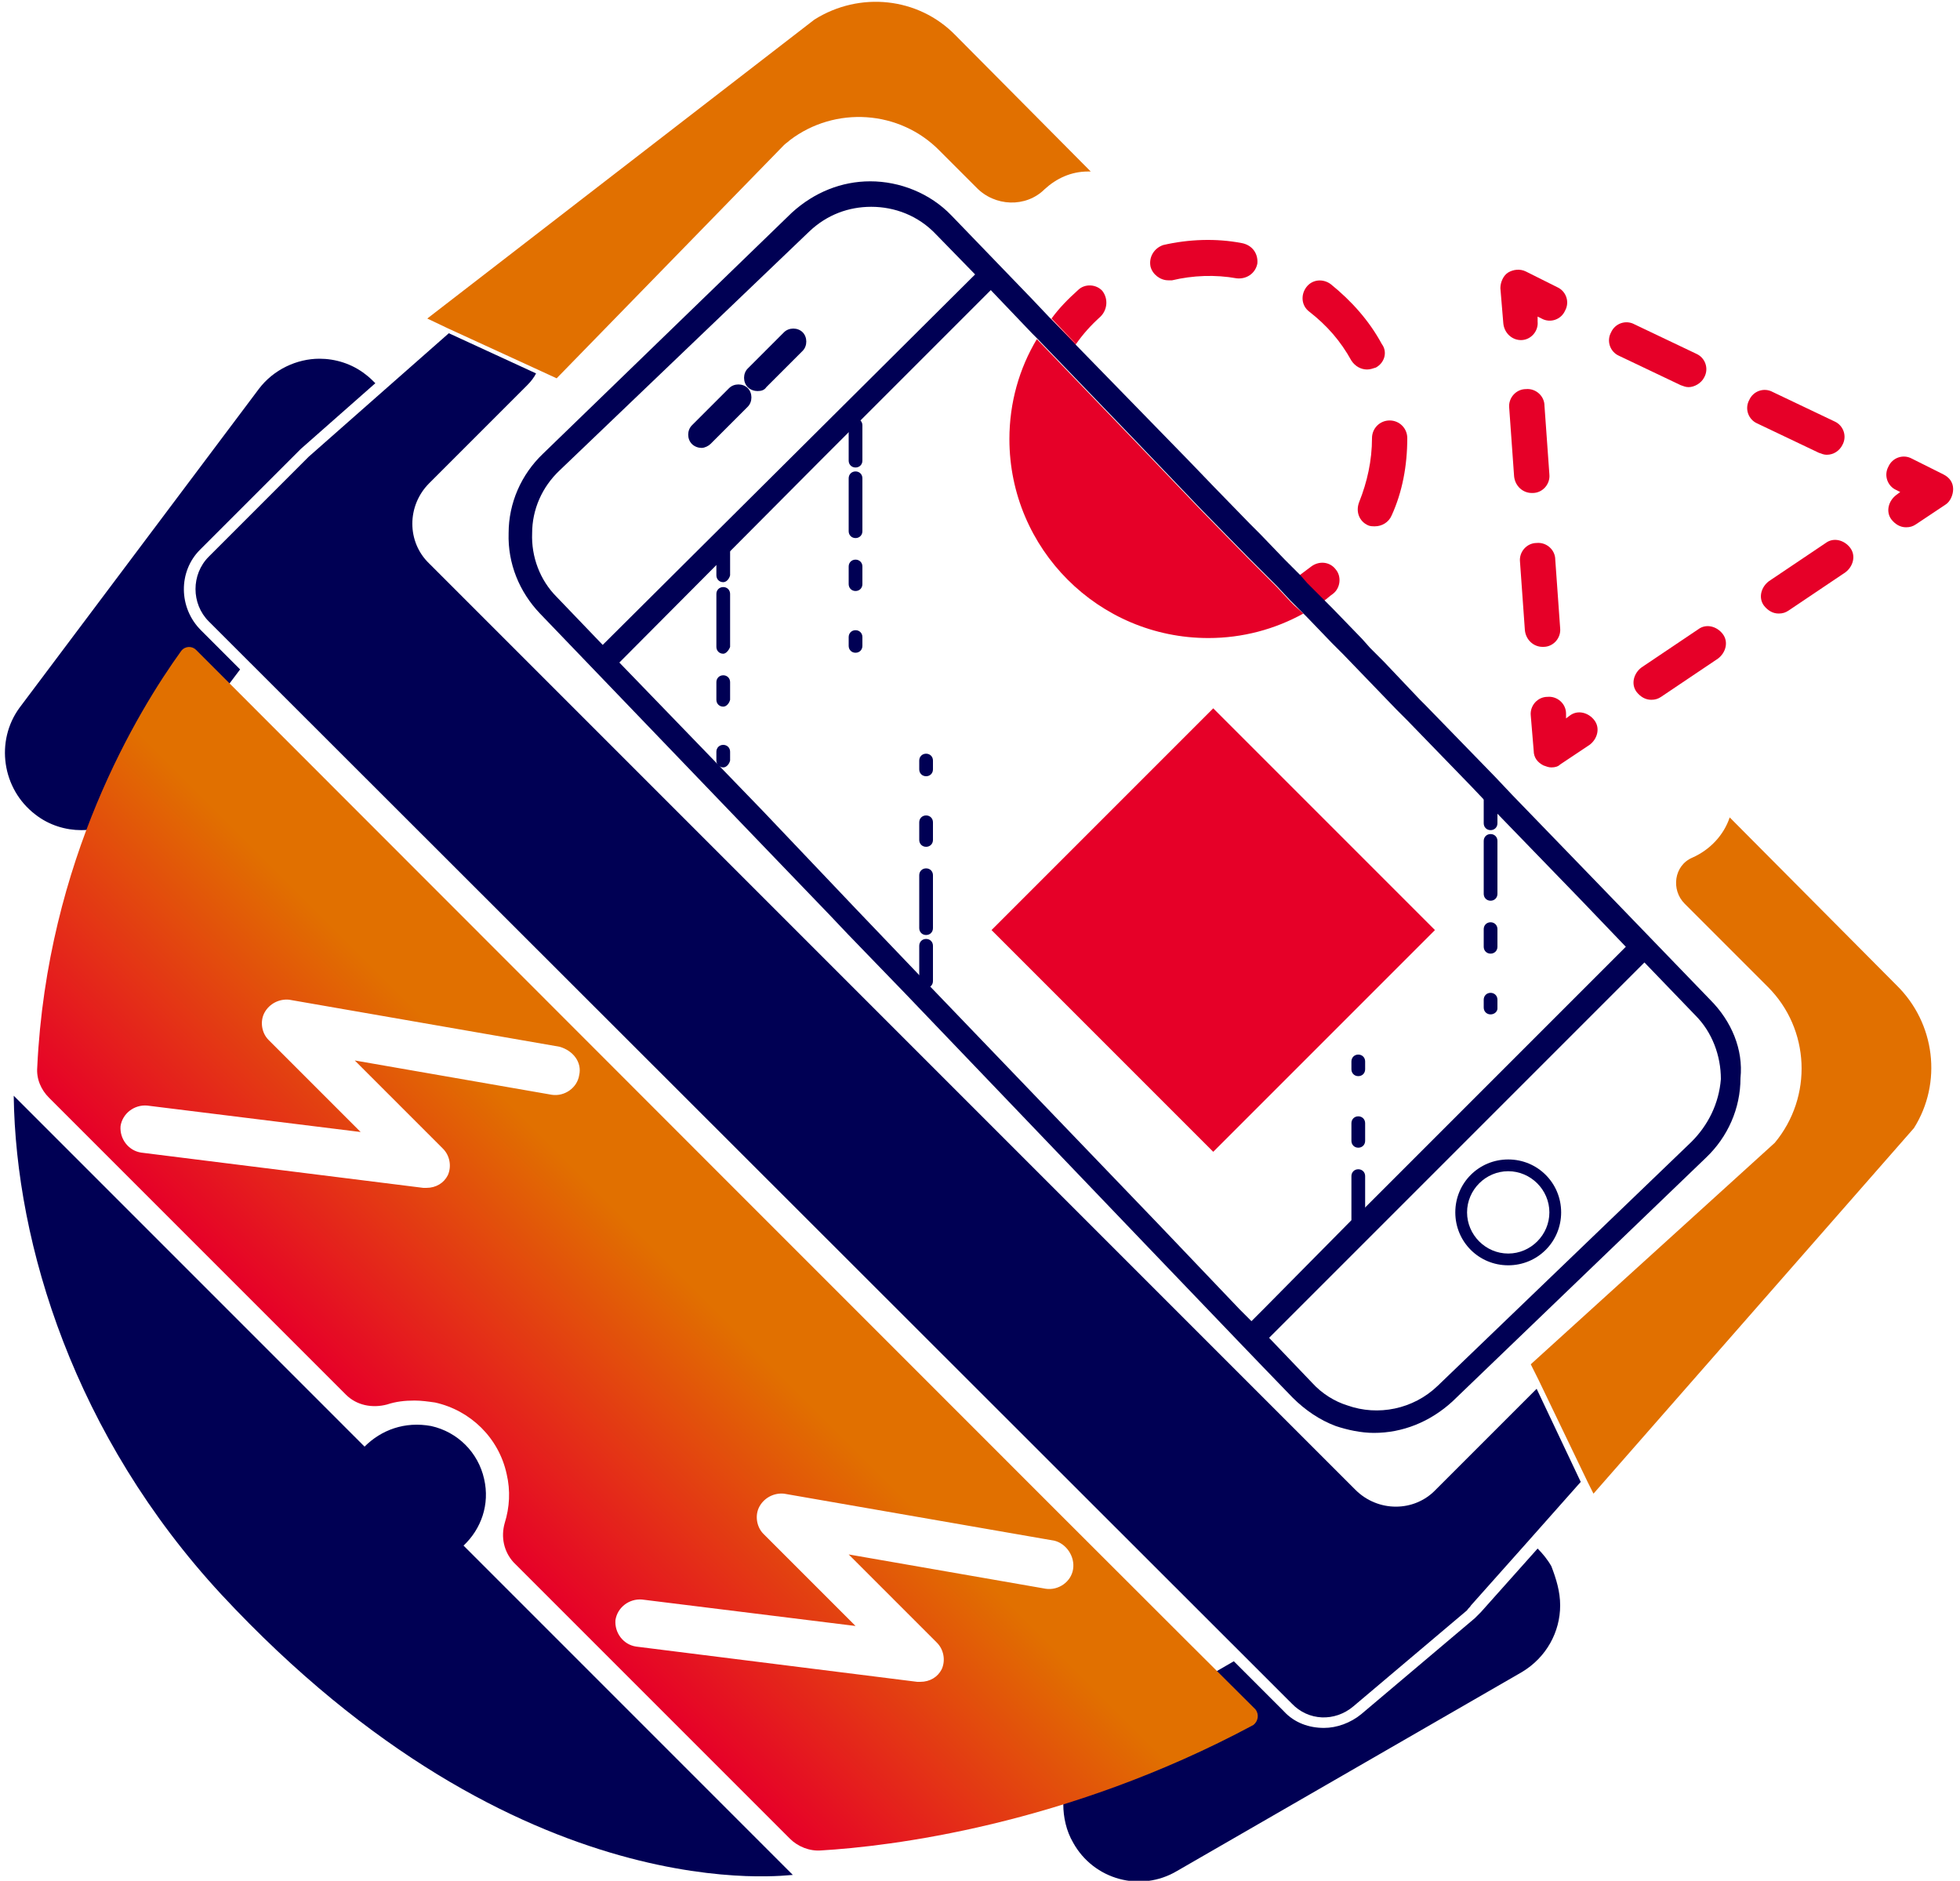 <?xml version="1.0" encoding="utf-8"?>
<!-- Generator: Adobe Illustrator 22.1.0, SVG Export Plug-In . SVG Version: 6.00 Build 0)  -->
<svg version="1.1" id="Layer_1" xmlns="http://www.w3.org/2000/svg" xmlns:xlink="http://www.w3.org/1999/xlink" x="0px" y="0px"
	 viewBox="0 0 200 191.9" style="enable-background:new 0 0 200 191.9;" xml:space="preserve">
<style type="text/css">
	.st0{fill:#E60028;}
	.st1{fill:#000054;}
	.st2{fill:url(#SVGID_1_);}
	.st3{fill:#E17000;}
</style>
<g>
	<g>
		<path class="st0" d="M134.3,60.5l-0.8-0.8l-0.7-0.8l-0.2-0.2c-0.7,0.5-1.4,0.9-2.1,1.2l1.4,1.5l0.2,0.2l0.2,0.2l0.8,0.8
			c0.7-0.4,1.4-0.8,2.1-1.3L134.3,60.5z M107.2,32.5L107.2,32.5c-0.3,0.3-0.5,0.6-0.7,1c-0.2,0.3-0.4,0.7-0.6,1l2.6,2.7
			c0.4-0.7,0.8-1.4,1.3-2.1v0L107.2,32.5z"/>
		<path class="st0" d="M143.6,44.7L143.6,44.7c0,2.8-0.5,5.5-1.6,7.9c-0.3,0.7-1,1.1-1.7,1.1c-0.2,0-0.5,0-0.7-0.1
			c-0.9-0.4-1.3-1.4-0.9-2.4c0.8-2,1.3-4.2,1.3-6.5c0-1,0.8-1.8,1.8-1.8C142.8,42.9,143.6,43.7,143.6,44.7z"/>
		<path class="st0" d="M140.4,37.5c-0.3,0.1-0.6,0.2-0.9,0.2c-0.6,0-1.2-0.3-1.6-0.9c-1.1-2-2.5-3.6-4.3-5c-0.8-0.6-0.9-1.7-0.3-2.5
			c0.6-0.8,1.7-0.9,2.5-0.3c2.1,1.7,3.9,3.7,5.2,6.1C141.6,35.9,141.3,37,140.4,37.5z"/>
		<path class="st0" d="M128.3,26.9c-0.2,1-1.1,1.6-2.1,1.5c-2.2-0.4-4.5-0.3-6.6,0.2c-0.1,0-0.3,0-0.4,0c-0.8,0-1.6-0.6-1.8-1.4
			c-0.2-1,0.4-1.9,1.3-2.2c2.6-0.6,5.4-0.7,8-0.2C127.8,25,128.4,25.9,128.3,26.9z"/>
		<path class="st0" d="M136,60.6c-0.3,0.2-0.6,0.5-0.9,0.7l-0.8-0.8l-0.8-0.8l-0.7-0.8l-0.2-0.2c0.4-0.3,0.8-0.6,1.2-0.9
			c0.8-0.6,1.9-0.5,2.5,0.3C136.9,58.8,136.8,60,136,60.6z"/>
		<path class="st0" d="M112.3,32.3c-1,0.9-1.8,1.8-2.5,2.8l-2.5-2.6l0,0c0.8-1.1,1.7-2,2.7-2.9c0.7-0.7,1.9-0.6,2.5,0.1
			C113.1,30.5,113,31.6,112.3,32.3z"/>
	</g>
	<g>
		<path class="st1" d="M159.2,163.8c0,2.7-1.4,5.3-3.9,6.8l-35.2,20.3c-3.7,2.2-8.5,0.9-10.6-2.9c-0.7-1.2-1-2.6-1-3.9
			c0-2.7,1.4-5.3,3.9-6.8l13.5-7.8l5.1,5.1c1.1,1.2,2.6,1.7,4.1,1.7c1.3,0,2.7-0.5,3.8-1.4l11.6-9.8c0.2-0.2,0.4-0.4,0.6-0.6
			l5.8-6.5c0.5,0.5,1,1.1,1.4,1.8C158.8,161.1,159.2,162.4,159.2,163.8z"/>
	</g>
	<g>
		<path class="st1" d="M20.5,64.3l4,4l-10,13.3c-1.5,2-3.9,3.1-6.2,3.1c-1.6,0-3.3-0.5-4.7-1.6c-3.4-2.6-4.1-7.5-1.6-10.9l24.4-32.5
			c1.5-2,3.9-3.1,6.2-3.1c1.6,0,3.3,0.5,4.7,1.6c0.4,0.3,0.7,0.6,1,0.9l-7.6,6.7c-0.1,0.1-0.2,0.2-0.3,0.3l-10,10
			C18.2,58.3,18.2,62,20.5,64.3z"/>
	</g>
	<g>
		<path class="st1" d="M22.6,162.7c-15-16.2-21-35.7-21.2-50.9l35.8,35.8c1.7-1.7,4.1-2.6,6.8-2.1c2.7,0.6,4.8,2.7,5.4,5.4
			c0.6,2.6-0.3,5.1-2.1,6.8l33.6,33.6C80.9,191.2,53.2,195.6,22.6,162.7z"/>
	</g>
	<g>
		<path d="M1.4,111.3c0,0.1,0,0.2,0,0.4l0,0V111.3z"/>
	</g>
	<g>
		<linearGradient id="SVGID_1_" gradientUnits="userSpaceOnUse" x1="43.733" y1="150.658" x2="74.037" y2="120.354">
			<stop  offset="0" style="stop-color:#E60028"/>
			<stop  offset="0.765" style="stop-color:#E17000"/>
		</linearGradient>
		<path class="st2" d="M128.1,174.4C118,164.4,29.3,75.6,20,66.3c-0.4-0.4-1.1-0.4-1.5,0.1c-4.4,6.1-13.7,21.3-14.7,42.5
			c-0.1,1.2,0.4,2.3,1.2,3.1l30.3,30.3c1.1,1.1,2.7,1.4,4.2,1c0.9-0.3,1.8-0.4,2.8-0.4c0.7,0,1.4,0.1,2.1,0.2
			c3.6,0.8,6.5,3.6,7.3,7.3c0.4,1.7,0.3,3.4-0.2,5c-0.4,1.4-0.1,2.9,0.9,4l28.2,28.2c0.8,0.8,2,1.3,3.2,1.2
			c6.8-0.4,24.9-2.5,44.1-12.8C128.4,175.6,128.5,174.9,128.1,174.4z M59.1,109.7c-0.2,1.3-1.5,2.2-2.8,2l-20.1-3.5l9,9
			c0.7,0.7,0.9,1.8,0.5,2.7c-0.4,0.8-1.2,1.3-2.2,1.3c-0.1,0-0.2,0-0.3,0l-28.8-3.6c-1.3-0.2-2.2-1.4-2.1-2.7
			c0.2-1.3,1.4-2.2,2.7-2.1l21.8,2.7l-9.4-9.4c-0.7-0.7-0.9-1.9-0.4-2.8c0.5-0.9,1.5-1.4,2.5-1.3l27.6,4.8
			C58.5,107.2,59.4,108.4,59.1,109.7z M109.5,160.1c-0.2,1.3-1.5,2.2-2.8,2l-20.1-3.5l9,9c0.7,0.7,0.9,1.8,0.5,2.7
			c-0.4,0.8-1.2,1.3-2.2,1.3c-0.1,0-0.2,0-0.3,0L64.9,168c-1.3-0.2-2.2-1.4-2.1-2.7c0.2-1.3,1.4-2.2,2.7-2.1l21.8,2.7l-9.4-9.4
			c-0.7-0.7-0.9-1.9-0.4-2.8c0.5-0.9,1.5-1.4,2.5-1.3l27.6,4.8C108.8,157.5,109.7,158.8,109.5,160.1z"/>
	</g>
	<g>
		<path class="st1" d="M161.3,151.2l-5.5,6.2l-5.7,6.4c-0.1,0.2-0.3,0.3-0.4,0.5l-11.6,9.8c-1.9,1.6-4.6,1.5-6.3-0.3L21.3,63.4
			c-1.8-1.8-1.8-4.8,0-6.6l10-10c0.1-0.1,0.1-0.1,0.2-0.2l7.6-6.7l6.7-5.9l8.9,4.1c-0.2,0.4-0.5,0.8-0.9,1.2l-10,10
			c-2.3,2.3-2.3,6,0,8.2l94.5,94.5c2.3,2.3,6,2.3,8.2,0l10.3-10.3L161.3,151.2z"/>
	</g>
	<g>
		<path class="st3" d="M97.5,3.6l13.8,13.9c-0.1,0-0.2,0-0.3,0c-1.7,0-3.2,0.7-4.4,1.8c-1.9,1.9-5.1,1.8-7-0.2l-3.7-3.7
			c-4.1-4.2-10.7-4.6-15.3-1.1c-0.2,0.2-0.4,0.3-0.6,0.5L56.8,38.6L55.5,38l-9.8-4.5l-2.1-1L83.1,2C87.7-0.9,93.7-0.3,97.5,3.6z"/>
	</g>
	<g>
		<path class="st3" d="M195.3,115.1l-32.7,37.3l-0.6-1.2l-5-10.4l-0.8-1.6l24.9-22.6c3.9-4.7,3.6-11.6-0.7-15.9l-8.5-8.5
			c-1.4-1.4-1.1-3.9,0.8-4.7c1.8-0.8,3.2-2.3,3.8-4.1l17,17.1C197.5,104.4,198.2,110.5,195.3,115.1z"/>
	</g>
	<g>
		<g>
			<path class="st1" d="M153.9,129.1c-3,0-5.4-2.4-5.4-5.4c0-3,2.4-5.4,5.4-5.4s5.4,2.4,5.4,5.4
				C159.3,126.7,156.9,129.1,153.9,129.1z M153.9,119.5c-2.3,0-4.2,1.9-4.2,4.2c0,2.3,1.9,4.2,4.2,4.2s4.2-1.9,4.2-4.2
				C158.1,121.4,156.2,119.5,153.9,119.5z"/>
		</g>
	</g>
	<g>
		<path class="st1" d="M174.5,102l-11.2-11.6l-9-9.3l-1.7-1.8l-7.1-7.3l-0.6-0.6l-3.7-3.9l-1.4-1.4l-0.8-0.9l-3-3.1l-1-1l-0.8-0.8
			l-0.8-0.8l-0.7-0.8l-0.2-0.2l-1.4-1.4l-2.5-2.6l-1.1-1.1l-3.6-3.7l-2.6-2.7l-11.7-12v0l-2.5-2.6l0,0l-1.8-1.9l-8.2-8.5
			c-2.2-2.3-5.3-3.5-8.3-3.5c-2.9,0-5.7,1.1-8,3.2L55.4,46.3c-2.2,2.1-3.5,5-3.5,8.1c-0.1,3.1,1.1,6,3.2,8.2l22,22.9l7.6,7.9
			l1.8,1.9l5.9,6.1l24.8,25.9l9.3,9.7l2.5,2.6l2.9,3c1.3,1.3,2.8,2.3,4.4,2.9c1.2,0.4,2.6,0.7,3.9,0.7c2.9,0,5.7-1.1,8-3.2
			l25.9-24.9c2.2-2.1,3.5-5,3.5-8.1C177.9,107.1,176.7,104.2,174.5,102z M56.8,60.9c-1.7-1.7-2.6-4.1-2.5-6.5c0-2.4,1-4.7,2.8-6.4
			l25.5-24.4c1.8-1.7,4-2.5,6.3-2.5c2.4,0,4.8,0.9,6.6,2.8l4,4.1L61.5,65.8L56.8,60.9z M128.9,133.6l-1.2,1.2l-1.2-1.2l-8.2-8.6
			L94,99.7l-6.6-6.9l-1.9-2l-7.7-8.1L63.2,67.6L84,46.7l5.1-5.1l12-12l4.2,4.4l0.5,0.5l2.6,2.7l7.6,7.9v0l6.6,6.9l4.8,4.9l1.2,1.2
			l1.5,1.5l0.2,0.2l1.4,1.5l0.2,0.2l0.2,0.2l0.8,0.8l0.5,0.5l2.5,2.6l0.2,0.2l1,1l5.4,5.6l1.1,1.1l6.5,6.7l1.9,2l9.3,9.6l4.6,4.8
			l-26.7,26.7l-1.4,1.3L128.9,133.6z M172.6,116.5l-25.9,24.9c-2.5,2.4-6.1,3.1-9.2,2c-1.3-0.4-2.6-1.2-3.6-2.3l-4.4-4.6l8.6-8.6
			l29.7-29.7l5.2,5.4c1.7,1.7,2.6,4.1,2.6,6.5C175.4,112.6,174.3,114.8,172.6,116.5z"/>
	</g>
	<g>
		<line class="st1" x1="71.6" y1="44.3" x2="81" y2="34.9"/>
		<path class="st1" d="M71.6,45.7c-0.3,0-0.7-0.1-1-0.4c-0.5-0.5-0.5-1.4,0-1.9l3.8-3.8c0.5-0.5,1.4-0.5,1.9,0
			c0.5,0.5,0.5,1.4,0,1.9l-3.8,3.8C72.3,45.5,71.9,45.7,71.6,45.7z M77.3,39.9c-0.3,0-0.7-0.1-1-0.4c-0.5-0.5-0.5-1.4,0-1.9l3.7-3.7
			c0.5-0.5,1.4-0.5,1.9,0c0.5,0.5,0.5,1.4,0,1.9l-3.7,3.7C78,39.8,77.7,39.9,77.3,39.9z"/>
	</g>
	<path class="st0" d="M133,62.6c-2.9,1.6-6.2,2.5-9.7,2.5c-11.2,0-20.3-9.1-20.3-20.3c0-3.7,1-7.2,2.8-10.2l2.6,2.7l7.6,7.9v0
		l6.6,6.9l4.8,4.9l1.2,1.2l1.5,1.5l0.2,0.2l1.4,1.5l0.2,0.2l0.2,0.2L133,62.6z"/>
	<rect x="107.8" y="78.9" transform="matrix(0.707 -0.707 0.707 0.707 -30.821 115.327)" class="st0" width="32" height="32"/>
	<g>
		<g>
			<path class="st0" d="M194.5,53.8c-0.6,0-1.1-0.3-1.5-0.8c-0.6-0.8-0.3-1.9,0.5-2.5l0.4-0.3l-0.4-0.2c-0.9-0.4-1.3-1.5-0.8-2.4
				c0.4-0.9,1.5-1.3,2.4-0.8l3.2,1.6c0.6,0.3,1,0.8,1,1.5c0,0.6-0.3,1.3-0.8,1.6l-3,2C195.2,53.7,194.9,53.8,194.5,53.8z"/>
		</g>
		<g>
			<path class="st0" d="M186.4,46.4c-0.3,0-0.5-0.1-0.8-0.2l-6.3-3c-0.9-0.4-1.3-1.5-0.8-2.4c0.4-0.9,1.5-1.3,2.4-0.8l6.3,3
				c0.9,0.4,1.3,1.5,0.8,2.4C187.7,46,187.1,46.4,186.4,46.4z M172.3,39.5c-0.3,0-0.5-0.1-0.8-0.2l-6.3-3c-0.9-0.4-1.3-1.5-0.8-2.4
				c0.4-0.9,1.5-1.3,2.4-0.8l6.3,3c0.9,0.4,1.3,1.5,0.8,2.4C173.6,39.1,172.9,39.5,172.3,39.5z"/>
		</g>
		<g>
			<path class="st0" d="M155.2,34.7c-0.9,0-1.7-0.7-1.8-1.7l-0.3-3.6c0-0.6,0.3-1.3,0.8-1.6s1.2-0.4,1.8-0.1l3.2,1.6
				c0.9,0.4,1.3,1.5,0.8,2.4c-0.4,0.9-1.5,1.3-2.4,0.8l-0.4-0.2l0,0.5c0.1,1-0.7,1.9-1.7,1.9C155.3,34.7,155.2,34.7,155.2,34.7z"/>
		</g>
		<g>
			<path class="st0" d="M157.4,66c-0.9,0-1.7-0.7-1.8-1.7l-0.5-7c-0.1-1,0.7-1.9,1.7-1.9c1-0.1,1.9,0.7,1.9,1.7l0.5,7
				c0.1,1-0.7,1.9-1.7,1.9C157.5,66,157.5,66,157.4,66z M156.3,50.3c-0.9,0-1.7-0.7-1.8-1.7l-0.5-7c-0.1-1,0.7-1.9,1.7-1.9
				c1-0.1,1.9,0.7,1.9,1.7l0.5,7c0.1,1-0.7,1.9-1.7,1.9C156.4,50.3,156.3,50.3,156.3,50.3z"/>
		</g>
		<g>
			<path class="st0" d="M158.3,78.3c-0.3,0-0.5-0.1-0.8-0.2c-0.6-0.3-1-0.8-1-1.5l-0.3-3.6c-0.1-1,0.7-1.9,1.7-1.9
				c1-0.1,1.9,0.7,1.9,1.7l0,0.5l0.4-0.3c0.8-0.6,1.9-0.3,2.5,0.5c0.6,0.8,0.3,1.9-0.5,2.5l-3,2C159,78.2,158.7,78.3,158.3,78.3z"/>
		</g>
		<g>
			<path class="st0" d="M168.5,71.4c-0.6,0-1.1-0.3-1.5-0.8c-0.6-0.8-0.3-1.9,0.5-2.5l5.8-3.9c0.8-0.6,1.9-0.3,2.5,0.5
				c0.6,0.8,0.3,1.9-0.5,2.5l-5.8,3.9C169.2,71.3,168.9,71.4,168.5,71.4z M181.5,62.6c-0.6,0-1.1-0.3-1.5-0.8
				c-0.6-0.8-0.3-1.9,0.5-2.5l5.8-3.9c0.8-0.6,1.9-0.3,2.5,0.5c0.6,0.8,0.3,1.9-0.5,2.5l-5.8,3.9C182.2,62.5,181.9,62.6,181.5,62.6z
				"/>
		</g>
	</g>
	<g>
		<path class="st1" d="M87.3,66.6c-0.4,0-0.7-0.3-0.7-0.7v-0.9c0-0.4,0.3-0.7,0.7-0.7s0.7,0.3,0.7,0.7v0.9
			C88,66.3,87.7,66.6,87.3,66.6z M87.3,60.3c-0.4,0-0.7-0.3-0.7-0.7v-1.8c0-0.4,0.3-0.7,0.7-0.7s0.7,0.3,0.7,0.7v1.8
			C88,60,87.7,60.3,87.3,60.3z M87.3,54.9c-0.4,0-0.7-0.3-0.7-0.7v-5.4c0-0.4,0.3-0.7,0.7-0.7s0.7,0.3,0.7,0.7v5.4
			C88,54.6,87.7,54.9,87.3,54.9z M87.3,47.7c-0.4,0-0.7-0.3-0.7-0.7v-3.6c0-0.4,0.3-0.7,0.7-0.7s0.7,0.3,0.7,0.7v3.6
			C88,47.4,87.7,47.7,87.3,47.7z"/>
	</g>
	<g>
		<path class="st1" d="M94.5,100.8c-0.4,0-0.7-0.3-0.7-0.7v-3.6c0-0.4,0.3-0.7,0.7-0.7c0.4,0,0.7,0.3,0.7,0.7v3.6
			C95.2,100.5,94.9,100.8,94.5,100.8z M94.5,95.4c-0.4,0-0.7-0.3-0.7-0.7v-5.4c0-0.4,0.3-0.7,0.7-0.7c0.4,0,0.7,0.3,0.7,0.7v5.4
			C95.2,95.1,94.9,95.4,94.5,95.4z M94.5,86.4c-0.4,0-0.7-0.3-0.7-0.7v-1.8c0-0.4,0.3-0.7,0.7-0.7c0.4,0,0.7,0.3,0.7,0.7v1.8
			C95.2,86.1,94.9,86.4,94.5,86.4z M94.5,79.2c-0.4,0-0.7-0.3-0.7-0.7v-0.9c0-0.4,0.3-0.7,0.7-0.7c0.4,0,0.7,0.3,0.7,0.7v0.9
			C95.2,78.9,94.9,79.2,94.5,79.2z"/>
	</g>
	<g>
		<path class="st1" d="M73.8,78.3c-0.4,0-0.7-0.3-0.7-0.7v-0.9c0-0.4,0.3-0.7,0.7-0.7s0.7,0.3,0.7,0.7v0.9
			C74.4,78,74.1,78.3,73.8,78.3z M73.8,72.1c-0.4,0-0.7-0.3-0.7-0.7v-1.8c0-0.4,0.3-0.7,0.7-0.7s0.7,0.3,0.7,0.7v1.8
			C74.4,71.8,74.1,72.1,73.8,72.1z M73.8,66.7c-0.4,0-0.7-0.3-0.7-0.7v-5.4c0-0.4,0.3-0.7,0.7-0.7s0.7,0.3,0.7,0.7V66
			C74.4,66.3,74.1,66.7,73.8,66.7z M73.8,59.4c-0.4,0-0.7-0.3-0.7-0.7v-3.6c0-0.4,0.3-0.7,0.7-0.7s0.7,0.3,0.7,0.7v3.6
			C74.4,59.1,74.1,59.4,73.8,59.4z"/>
	</g>
	<g>
		<path class="st1" d="M152.1,103.5c-0.4,0-0.7-0.3-0.7-0.7V102c0-0.4,0.3-0.7,0.7-0.7s0.7,0.3,0.7,0.7v0.9
			C152.8,103.2,152.5,103.5,152.1,103.5z M152.1,97.3c-0.4,0-0.7-0.3-0.7-0.7v-1.8c0-0.4,0.3-0.7,0.7-0.7s0.7,0.3,0.7,0.7v1.8
			C152.8,97,152.5,97.3,152.1,97.3z M152.1,91.9c-0.4,0-0.7-0.3-0.7-0.7v-5.4c0-0.4,0.3-0.7,0.7-0.7s0.7,0.3,0.7,0.7v5.4
			C152.8,91.6,152.5,91.9,152.1,91.9z M152.1,84.7c-0.4,0-0.7-0.3-0.7-0.7v-3.6c0-0.4,0.3-0.7,0.7-0.7s0.7,0.3,0.7,0.7V84
			C152.8,84.4,152.5,84.7,152.1,84.7z"/>
	</g>
	<g>
		<path class="st1" d="M138.6,107.6c-0.4,0-0.7,0.3-0.7,0.7v0.8c0,0.4,0.3,0.7,0.7,0.7c0.4,0,0.7-0.3,0.7-0.7v-0.8
			C139.3,107.9,139,107.6,138.6,107.6z M138.6,113.9c-0.4,0-0.7,0.3-0.7,0.7v1.8c0,0.4,0.3,0.7,0.7,0.7c0.4,0,0.7-0.3,0.7-0.7v-1.8
			C139.3,114.2,139,113.9,138.6,113.9z M138.6,119.3c-0.4,0-0.7,0.3-0.7,0.7v5.4c0,0.4,0.3,0.7,0.7,0.7c0.4,0,0.7-0.3,0.7-0.7V120
			C139.3,119.6,139,119.3,138.6,119.3z M138.6,126.5c-0.4,0-0.7,0.3-0.7,0.7v0.8l1.2-1.2C139,126.6,138.8,126.5,138.6,126.5z"/>
	</g>
</g>
</svg>
